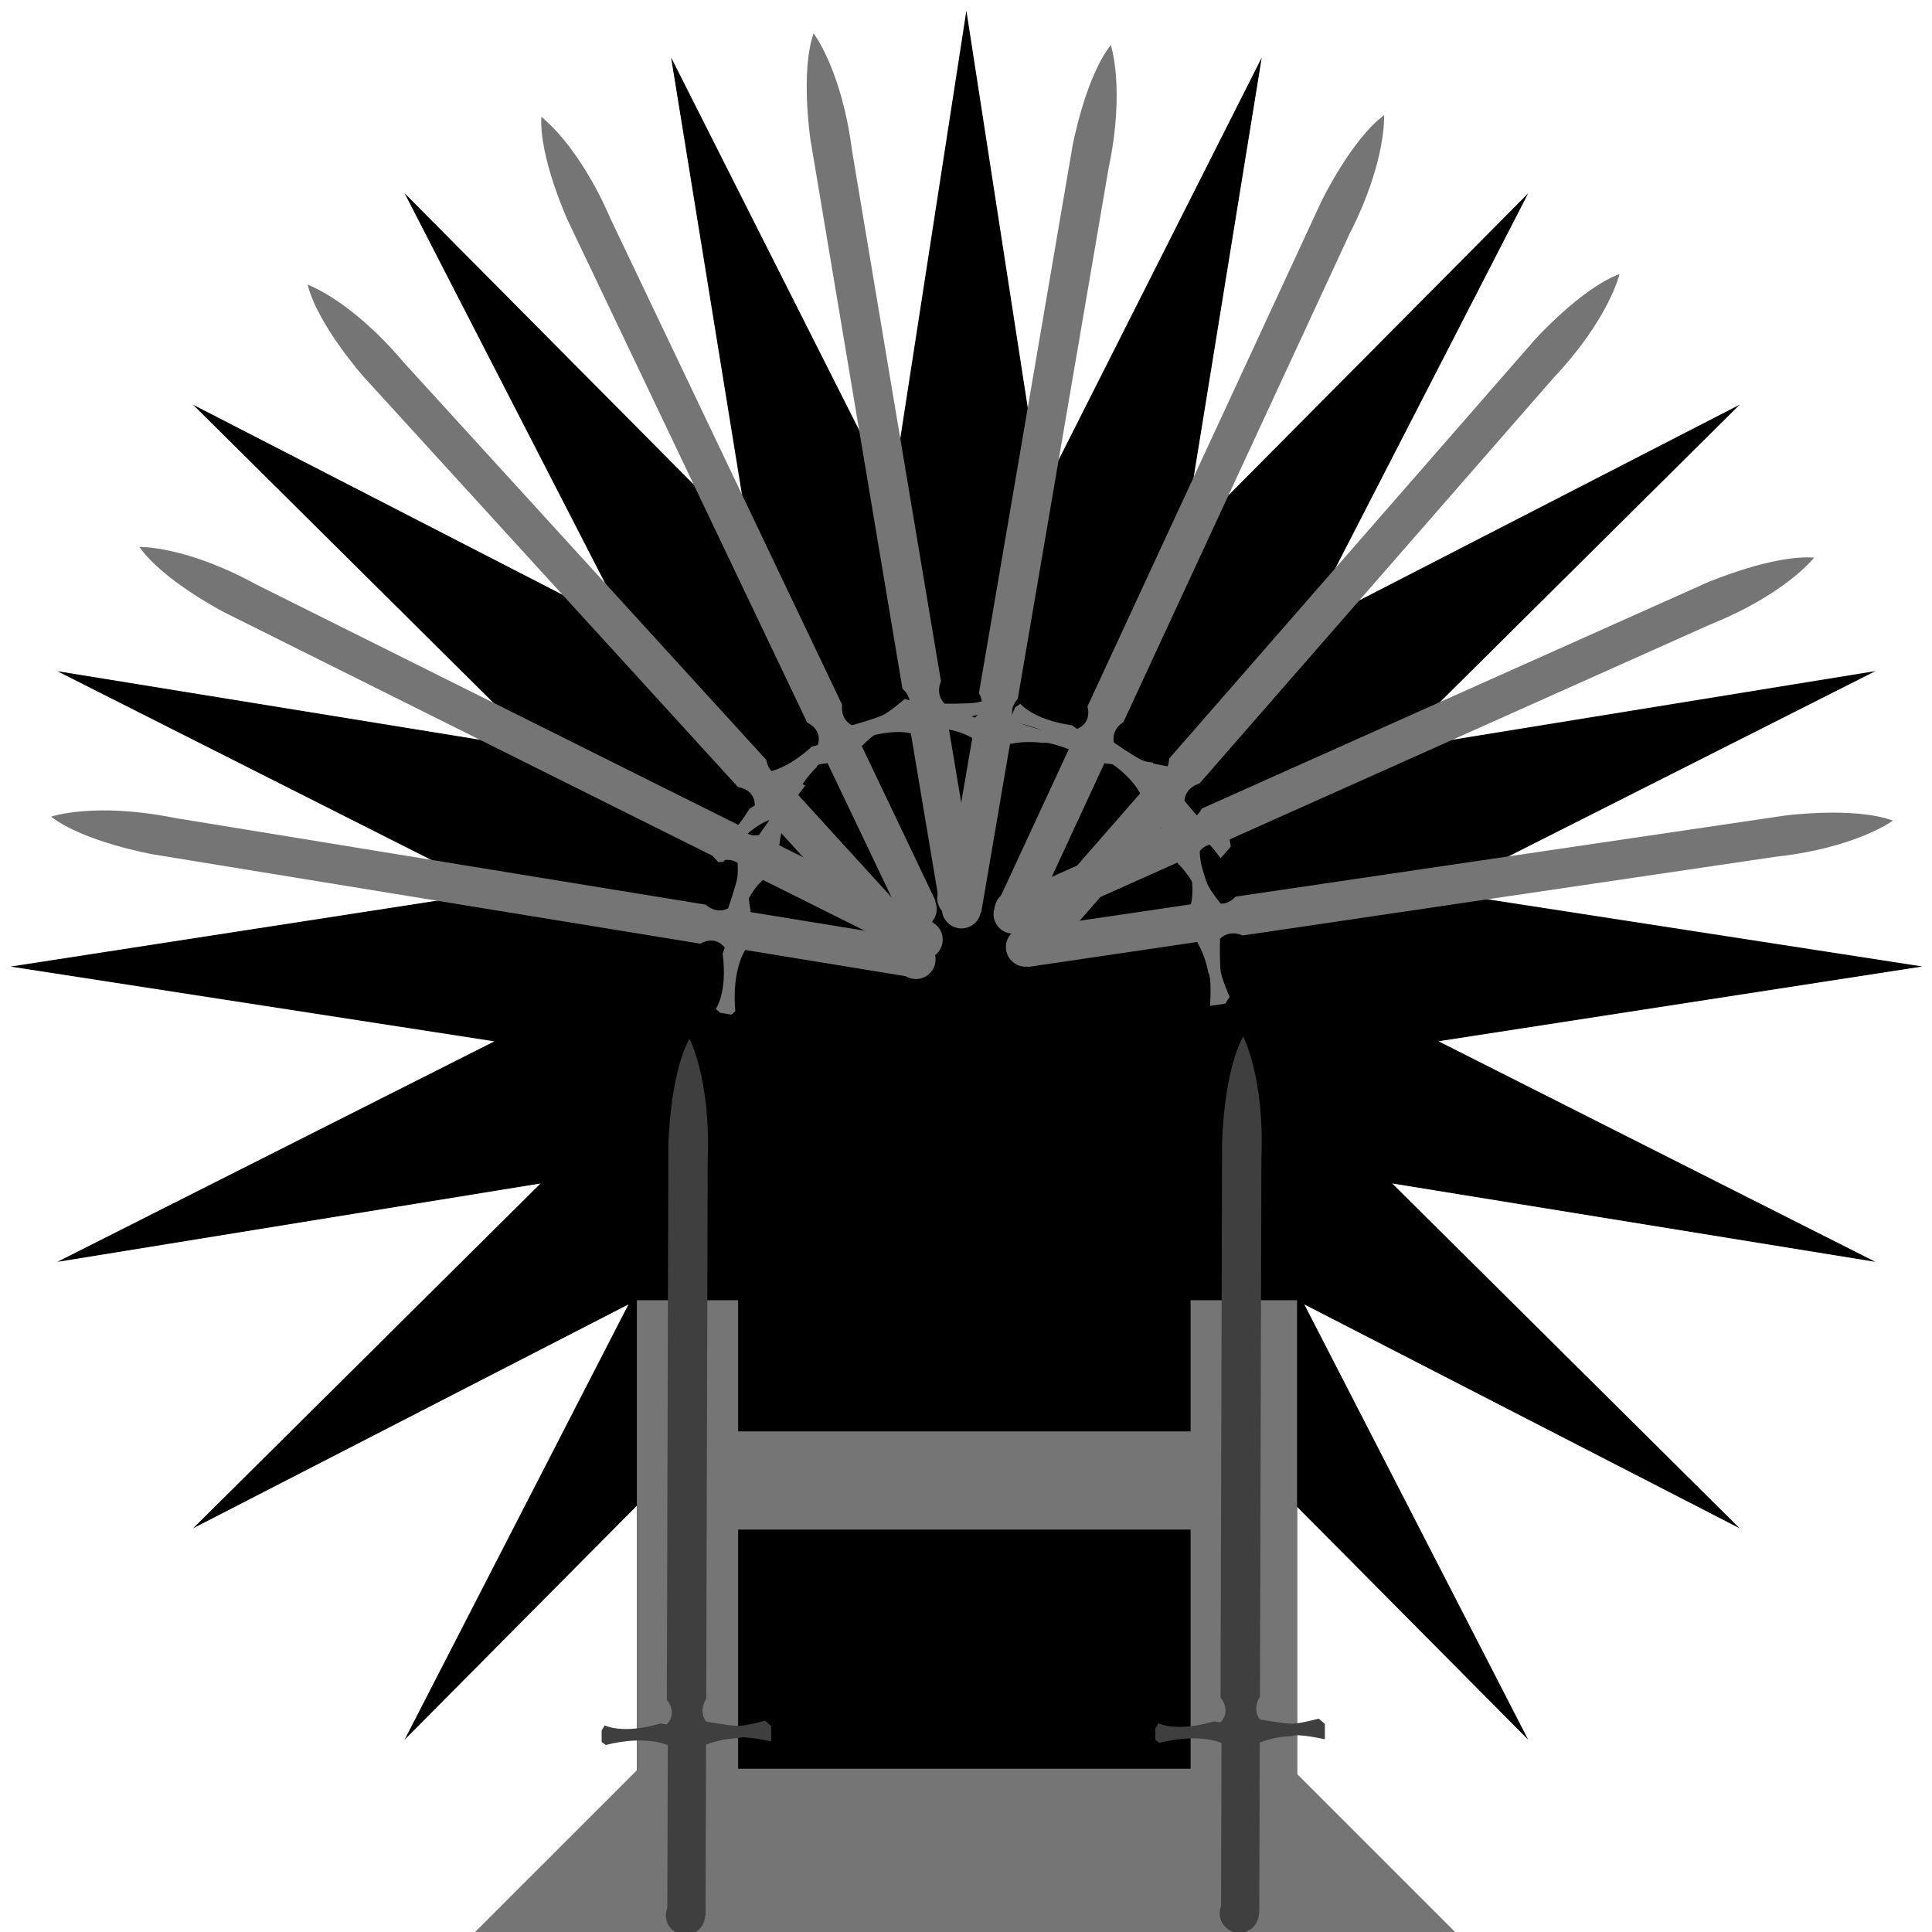 <?xml version="1.0" encoding="utf-8"?>
<!-- Generator: Adobe Illustrator 22.1.0, SVG Export Plug-In . SVG Version: 6.00 Build 0)  -->
<svg version="1.1" xmlns="http://www.w3.org/2000/svg" xmlns:xlink="http://www.w3.org/1999/xlink" x="0px" y="0px"
	 viewBox="0 0 2000 2000" style="enable-background:new 0 0 2000 2000;" xml:space="preserve">
<style type="text/css">
	.st0{fill:#757575;}
	.st1{fill:#3F3F3F;}
</style>
<g id="Layer_2">
</g>
<g id="Layer_3">
</g>
<g id="Layer_4">
	<g>
		<g>
			<polygon points="1000.4,14.5 1077.6,513.6 1305.2,62.8 1224.3,561.3 1580,202.8 1349.1,651.9 1798.2,421 1439.7,776.7 
				1938.2,695.8 1487.4,923.4 1986.5,1000.6 1487.4,1077.7 1938.2,1305.3 1439.7,1224.4 1798.2,1580.1 1349.1,1349.2 1580,1798.3 
				1224.3,1439.8 1305.2,1938.3 1077.6,1487.5 1000.4,1986.6 923.3,1487.5 695.7,1938.3 776.6,1439.8 420.9,1798.3 651.8,1349.2 
				202.7,1580.1 561.2,1224.4 62.7,1305.3 513.5,1077.7 14.4,1000.6 513.5,923.4 62.7,695.8 561.2,776.7 202.7,421 651.8,651.9 
				420.9,202.8 776.6,561.3 695.7,62.8 923.3,513.6 			"/>
			<path d="M1000.4,1990.1L923,1489.2l-228.4,452.4l81.2-500.3l-357,359.7l231.8-450.7l-450.7,231.8l359.7-357l-500.3,81.2
				L511.8,1078l-500.9-77.4l500.9-77.4L59.3,694.8l500.3,81.2l-359.7-357l450.7,231.8L418.8,200l357,359.7L694.7,59.4L923,511.9
				L1000.4,11l77.4,500.9l228.4-452.4l-0.6,3.4l-80.6,496.9l357-359.7l-1.6,3.1l-230.2,447.6L1801,418.9l-2.5,2.4l-357.3,354.6
				l500.3-81.2l-452.4,228.4l500.9,77.4l-500.9,77.4l452.4,228.4l-3.4-0.6l-496.9-80.6l359.7,357l-3.1-1.6l-447.6-230.2l231.8,450.7
				l-2.4-2.5l-354.6-357.3l81.2,500.3l-228.4-452.4L1000.4,1990.1z M923.6,1485.8l76.9,497.3l76.9-497.3l0.8,1.5l226,447.7
				l-80.6-496.7l1.2,1.2l353.3,356l-230.1-447.5l1.5,0.8l446,229.4l-357.2-354.5l1.6,0.3l495.1,80.3l-449.2-226.8l497.3-76.9
				l-497.3-76.9l1.5-0.8l447.7-226l-496.7,80.6L1795.3,423l-447.5,230.1l0.8-1.5l229.4-446l-354.5,357.2l0.3-1.6l80.3-495.1
				l-226.8,449.2L1000.4,18l-76.9,497.3l-0.8-1.5l-226-447.7l80.6,496.7l-1.2-1.2l-353.3-356l230.1,447.5l-1.5-0.8L205.5,423
				l357.2,354.5L66,696.9l449.2,226.8l-497.3,76.9l497.3,76.9l-1.5,0.8L66,1304.2l496.7-80.6l-357.2,354.5l447.5-230.1l-0.8,1.5
				l-229.4,446l354.5-357.2l-0.3,1.6L696.8,1935L923.6,1485.8z"/>
		</g>
		<g>
			<rect x="659.8" y="799" width="682.3" height="682.3"/>
			<path d="M1342.7,1481.8H659.3V798.4h683.4V1481.8z M660.4,1480.7h681.3V799.5H660.4V1480.7z"/>
		</g>
		<g>
			<rect x="659.8" y="1319.8" width="682.3" height="682.3"/>
			<path d="M1342.7,2002.6H659.3v-683.4h683.4V2002.6z M660.4,2001.6h681.3v-681.3H660.4V2001.6z"/>
		</g>
		<g>
			<g>
				<g>
					<path class="st0" d="M842.2,34.5c0,0,29,37.4,39.8,121.3l92.1,549.5c0,0-6.5,13,3.9,23.2c0,0,25,0.2,33.4-1.3
						c8.4-1.4,26.5-9.9,26.5-9.9l7.2,4.2l2.7,15.8c0,0-29.5-1.6-34.3,2.5c0,0-15.8,2.7-30.6,11.6l-1.1,0.2l29.3,175.1l-39,6.5
						l-29-173l-0.2-1.1c0,0-23.9-6.8-63.3,10.6l-4.7-2.5l-1.9-11.6l2.3-5.8c0,0,19.5,6.5,56.6-11.7l6.5,0c0,0,9.8-12.5-4.2-25.3
						l-95.1-567.5C839.1,145.6,828.3,74.7,842.2,34.5z"/>
				</g>
				<g>
					<circle class="st0" cx="990.5" cy="929.7" r="20.3"/>
				</g>
			</g>
			<g>
				<g>
					<path class="st0" d="M1149.9,46.6c0,0,15.1,44.9-2.3,127.6l-94,549.2c0,0-10.4,10.2-4,23.2c0,0,23.5,8.4,32,9.8
						c8.4,1.4,28.3-0.6,28.3-0.6l5.4,6.4l-2.7,15.8c0,0-27.4-11.2-33.2-8.9c0,0-15.8-2.7-32.7,0.9l-1.1-0.2l-29.9,175l-39-6.7
						l29.6-172.9l0.2-1.1c0,0-20.3-14.3-63.2-10.8l-3.7-3.9l2-11.6l4.1-4.7c0,0,16.3,12.6,57.3,7.6l6.1,2.1c0,0,13.4-8.6,4.3-25.3
						l97-567.1C1110.4,150.6,1123.5,80.1,1149.9,46.6z"/>
				</g>
				<g>
					<circle class="st0" cx="995.3" cy="940.8" r="20.3"/>
				</g>
			</g>
			<g>
				<g>
					<path class="st0" d="M1432.8,119.2c0,0,2.8,47.3-35.6,122.6L1163,747.4c0,0-12.7,7.1-9.9,21.3c0,0,20.5,14.2,28.3,17.8
						c7.8,3.6,27.5,6.8,27.5,6.8l3.6,7.5l-6.7,14.6c0,0-23.5-18-29.7-17.3c0,0-14.6-6.7-31.8-7.7l-1-0.4l-74.6,161.1l-35.9-16.6
						l73.7-159.1l0.4-1c0,0-15.9-19.1-58.2-27l-2.5-4.7l4.9-10.7l5.2-3.5c0,0,12.5,16.4,53.3,22.3l5.4,3.7c0,0,15.2-4.8,10.8-23.3
						l241.8-522.1C1367.5,209.2,1398.6,144.7,1432.8,119.2z"/>
				</g>
				<g>
					<circle class="st0" cx="1049.9" cy="942" r="20.3"/>
				</g>
			</g>
			<g>
				<g>
					<path class="st0" d="M1676.5,283.7c0,0-10.5,46.2-68.5,107.7l-366.4,419.8c0,0-14.2,3.2-15.5,17.7c0,0,15.7,19.4,22.2,25
						c6.4,5.6,24.5,14.3,24.5,14.3l1.3,8.2l-10.5,12.1c0,0-17.5-23.8-23.7-24.9c0,0-12.1-10.5-28.4-16.3l-0.8-0.7l-116.7,133.7
						l-29.8-26l115.3-132.1l0.7-0.8c0,0-9.9-22.8-48.3-42.2l-1.1-5.2l7.7-8.9l5.9-1.9c0,0,7.4,19.2,44.9,36.4l4.1,5
						c0,0,15.9-0.3,16.9-19.3l378.4-433.5C1588.6,351.9,1636.5,298.6,1676.5,283.7z"/>
				</g>
				<g>
					<circle class="st0" cx="1078.5" cy="966.3" r="20.3"/>
				</g>
			</g>
			<g>
				<g>
					<path class="st0" d="M1877.9,577.3c0,0-28.9,37.5-107.3,69.1l-508.7,227.5c0,0-14.2-3-21.5,9.6c0,0,6.1,24.2,9.6,32
						c3.5,7.8,16.2,23.2,16.2,23.2l-2.3,8l-14.6,6.5c0,0-5.9-29-11-32.6c0,0-6.5-14.6-19-26.7l-0.4-1l-162.1,72.5l-16.2-36.1
						l160.1-71.6l1-0.4c0,0,0.6-24.9-26.2-58.6l1.2-5.2l10.7-4.8l6.2,0.7c0,0-1.4,20.5,25.5,51.8l1.6,6.3c0,0,14.6,6.4,23.4-10.5
						l525.3-234.9C1769.6,602.3,1835.4,574,1877.9,577.3z"/>
				</g>
				<g>
					<circle class="st0" cx="1048.8" cy="946.2" r="20.3"/>
				</g>
			</g>
			<g>
				<g>
					<path class="st0" d="M1959.5,849.5c0,0-38,28.3-122,37.5l-551.2,81.4c0,0-12.9-6.7-23.3,3.4c0,0-0.6,25,0.6,33.4
						s9.3,26.7,9.3,26.7l-4.4,7.1l-15.9,2.3c0,0,2.1-29.5-1.8-34.3c0,0-2.3-15.9-11-30.8l-0.2-1.1l-175.6,25.9l-5.8-39.1l173.5-25.6
						l1.1-0.2c0,0,7.3-23.8-9.4-63.5l2.5-4.7l11.6-1.7l5.8,2.4c0,0-6.9,19.4,10.5,56.8l-0.1,6.5c0,0,12.3,10.1,25.4-3.7l569.2-84
						C1848.5,844.2,1919.5,834.8,1959.5,849.5z"/>
				</g>
				<g>
					<circle class="st0" cx="1061.6" cy="980.4" r="20.3"/>
				</g>
			</g>
			<g>
				<g>
					<path class="st0" d="M560.4,121c0,0,38.2,28,71.7,105.6l239.7,503c0,0-2.7,14.3,10.1,21.2c0,0,24-6.7,31.8-10.4
						s22.8-16.8,22.8-16.8l8.1,2.1l6.9,14.5c0,0-28.8,6.6-32.3,11.8c0,0-14.5,6.9-26.2,19.6l-1,0.5l76.4,160.3l-35.7,17l-75.5-158.3
						l-0.5-1c0,0-24.9,0-57.9,27.6l-5.2-1.1l-5.1-10.6l0.6-6.2c0,0,20.6,0.9,51.2-26.8l6.3-1.8c0,0,6-14.7-11-23.2L588,228.7
						C588,228.7,558.1,163.6,560.4,121z"/>
				</g>
				<g>
					<circle class="st0" cx="949.4" cy="940.9" r="20.3"/>
				</g>
			</g>
			<g>
				<g>
					<path class="st0" d="M318.5,294.7c0,0,44.7,15.7,99.3,80.3l375.5,411.7c0,0,1.6,14.5,15.9,17.4c0,0,21.1-13.4,27.4-19.2
						c6.3-5.8,16.9-22.7,16.9-22.7l8.3-0.4l10.8,11.9c0,0-25.7,14.7-27.4,20.7c0,0-11.9,10.8-19.4,26.4l-0.8,0.7l119.6,131.2
						l-29.2,26.7L797.1,849.7l-0.7-0.8c0,0-23.8,7.2-47.4,43.2l-5.3,0.5l-7.9-8.7l-1.2-6.1c0,0,19.9-5.1,41.2-40.5l5.5-3.5
						c0,0,1.5-15.8-17.3-19L376.2,389.8C376.2,389.8,328.7,336.1,318.5,294.7z"/>
				</g>
				<g>
					<circle class="st0" cx="928.8" cy="966.3" r="20.3"/>
				</g>
			</g>
			<g>
				<g>
					<path class="st0" d="M144.3,566.2c0,0,47.3-1.5,121.5,39.1L764.4,854c0,0,6.7,12.9,21.1,10.5c0,0,14.8-20.1,18.6-27.8
						s7.6-27.3,7.6-27.3l7.6-3.4l14.4,7.2c0,0-18.6,23-18.1,29.2c0,0-7.2,14.4-8.6,31.6l-0.5,1l158.9,79.3l-17.7,35.4l-156.9-78.3
						l-1-0.5c0,0-19.6,15.3-28.6,57.4l-4.8,2.4l-10.5-5.3l-3.4-5.3c0,0,16.7-12,23.9-52.6l3.8-5.3c0,0-4.3-15.3-23-11.5L232.4,634
						C232.4,634,168.7,601.1,144.3,566.2z"/>
				</g>
				<g>
					<circle class="st0" cx="955.6" cy="972.7" r="20.3"/>
				</g>
			</g>
			<g>
				<g>
					<path class="st0" d="M52.9,845.4c0,0,44.8-15.4,127.7,1.3l549.9,89.8c0,0,10.2,10.3,23.2,3.8c0,0,8.2-23.6,9.6-32
						c1.4-8.4-0.8-28.3-0.8-28.3l6.3-5.5l15.8,2.6c0,0-11,27.5-8.7,33.3c0,0-2.6,15.8,1.2,32.7l-0.2,1.1l175.2,28.6l-6.4,39.1
						l-173.1-28.3l-1.1-0.2c0,0-14.2,20.4-10.3,63.3l-3.9,3.7l-11.6-1.9l-4.8-4c0,0,12.4-16.4,7.2-57.3l2.1-6.2
						c0,0-8.7-13.3-25.3-4.1l-567.9-92.7C157.1,884.1,86.5,871.5,52.9,845.4z"/>
				</g>
				<g>
					<circle class="st0" cx="948.2" cy="993.2" r="20.3"/>
				</g>
			</g>
			<g>
				<rect x="659.3" y="1346" class="st0" width="104.8" height="656.7"/>
			</g>
			<g>
				<rect x="1232.5" y="1346" class="st0" width="110.2" height="656.7"/>
			</g>
			<g>
				<path class="st0" d="M659.3,1481.8"/>
			</g>
			<g>
				<polygon class="st0" points="489.2,2002.6 660.9,1831 1337.3,1831 1508.7,2002.4 				"/>
			</g>
			<g>
				<rect x="756.6" y="1481.8" class="st0" width="508" height="101.6"/>
			</g>
			<g>
				<g>
					<path class="st1" d="M713.7,1075.3c0,0,22.3,41.8,18.9,126.2l-1.5,557.2c0,0-8.6,11.7-0.1,23.5c0,0,24.6,4.3,33.1,4.4
						c8.6,0,27.8-5.3,27.8-5.3l6.4,5.4l0,16c0,0-28.9-6.5-34.2-3.3c0,0-16,0-32.1,6.3l-1.1,0l-0.5,177.5l-39.6-0.1l0.5-175.4l0-1.1
						c0,0-22.4-10.8-64.2-0.2l-4.3-3.2l0-11.8l3.2-5.3c0,0,18.2,9.7,57.8-2l6.4,1.1c0,0,11.8-10.7,0.1-25.7l1.6-575.4
						C692,1184.3,693.3,1112.7,713.7,1075.3z"/>
				</g>
				<g>
					<circle class="st1" cx="709.6" cy="1982.7" r="20.3"/>
				</g>
			</g>
			<g>
				<g>
					<path class="st1" d="M1286.9,1073.1c0,0,22.3,41.8,18.9,126.2l-1.5,557.2c0,0-8.6,11.7-0.1,23.5c0,0,24.6,4.3,33.1,4.4
						c8.6,0,27.8-5.3,27.8-5.3l6.4,5.4l0,16c0,0-28.9-6.5-34.2-3.3c0,0-16,0-32.1,6.3l-1.1,0l-0.5,177.5l-39.6-0.1l0.5-175.4l0-1.1
						c0,0-22.4-10.8-64.2-0.2l-4.3-3.2l0-11.8l3.2-5.3c0,0,18.2,9.7,57.8-2l6.4,1.1c0,0,11.8-10.7,0.1-25.7l1.6-575.4
						C1265.2,1182.2,1266.5,1110.5,1286.9,1073.1z"/>
				</g>
				<g>
					<circle class="st1" cx="1282.9" cy="1980.6" r="20.3"/>
				</g>
			</g>
		</g>
	</g>
</g>
</svg>
